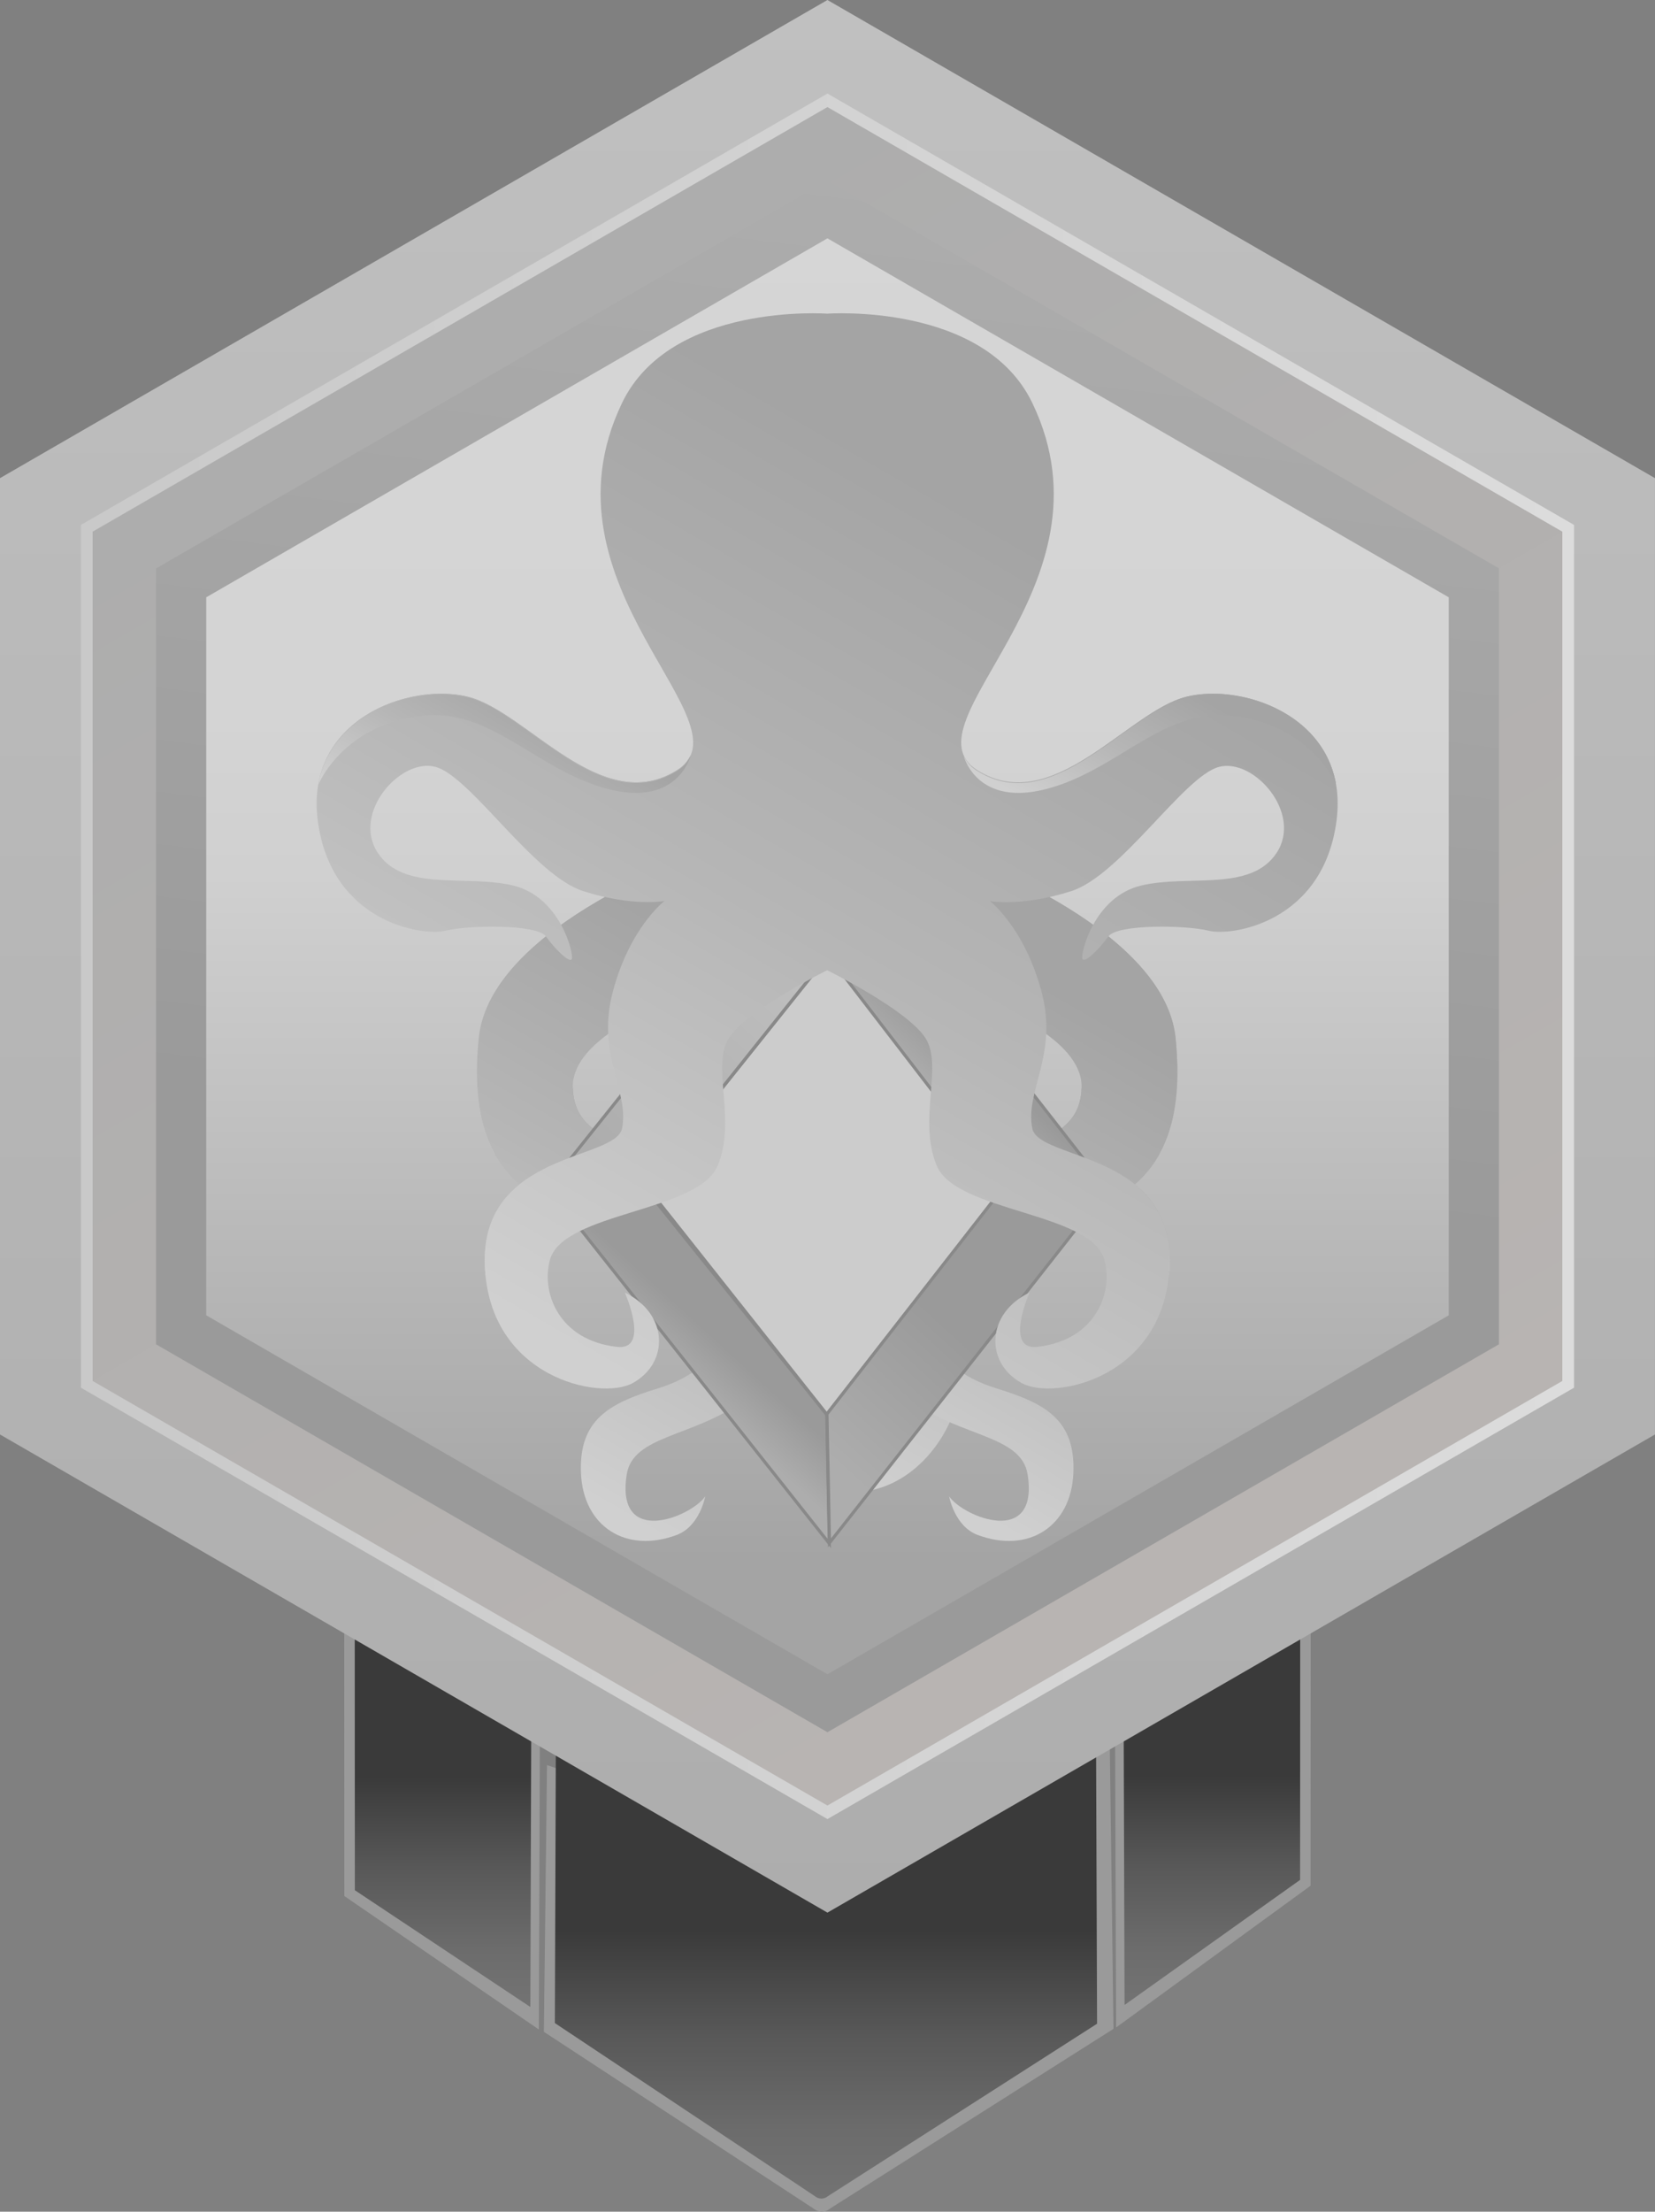 <svg id="Layer_1" data-name="Layer 1" xmlns="http://www.w3.org/2000/svg" xmlns:xlink="http://www.w3.org/1999/xlink" viewBox="0 0 527.26 704.11"><rect x="0" y="0" width="527.26" height="704.11" fill="#808080" stroke="none"/><defs><style>.cls-1{fill:#9a9a9a;}.cls-2{fill:url(#linear-gradient);}.cls-3{fill:url(#linear-gradient-2);}.cls-4{fill:url(#linear-gradient-3);}.cls-5{fill:#feebff;}.cls-6{fill:#f7f7f7;}.cls-7{fill:url(#linear-gradient-4);}.cls-8{fill:url(#linear-gradient-5);}.cls-9{fill:url(#linear-gradient-6);}.cls-10{fill:url(#linear-gradient-7);}.cls-11{fill:url(#linear-gradient-8);}.cls-12{fill:url(#linear-gradient-9);}.cls-13{fill:url(#linear-gradient-10);}.cls-14{fill:url(#linear-gradient-11);}.cls-15{fill:url(#linear-gradient-12);}.cls-16{fill:url(#linear-gradient-13);}.cls-17{fill:url(#linear-gradient-14);}.cls-18{fill:url(#linear-gradient-15);}.cls-19{fill:url(#linear-gradient-16);}.cls-20{fill:url(#linear-gradient-17);}.cls-21{fill:url(#linear-gradient-18);}.cls-22{fill:url(#linear-gradient-19);}.cls-23{fill:url(#linear-gradient-20);}.cls-24{fill:url(#linear-gradient-21);}.cls-25{fill:url(#linear-gradient-22);}.cls-26{fill:url(#linear-gradient-23);}.cls-27{fill:#ccc;}.cls-27,.cls-28,.cls-29,.cls-30,.cls-31{stroke:#898989;stroke-miterlimit:10;}.cls-28{fill:url(#linear-gradient-24);}.cls-29{fill:url(#linear-gradient-25);}.cls-30{fill:url(#linear-gradient-26);}.cls-31{fill:url(#linear-gradient-27);}.cls-32{fill:url(#linear-gradient-28);}.cls-33{fill:url(#linear-gradient-29);}.cls-34{fill:url(#linear-gradient-30);}</style><linearGradient id="linear-gradient" x1="141.38" y1="378.04" x2="141.38" y2="638.94" gradientUnits="userSpaceOnUse"><stop offset="0.72" stop-color="#3a3a3a"/><stop offset="0.83" stop-color="#585858"/><stop offset="0.93" stop-color="#6c6c6c"/><stop offset="1" stop-color="#737373"/></linearGradient><linearGradient id="linear-gradient-2" x1="-330.01" y1="383.92" x2="-330.01" y2="644.83" gradientTransform="matrix(-1, 0, 0, 1, 55.85, -6.53)" xlink:href="#linear-gradient"/><linearGradient id="linear-gradient-3" x1="296.51" y1="400.72" x2="296.51" y2="706.48" xlink:href="#linear-gradient"/><linearGradient id="linear-gradient-4" x1="297.02" y1="6.53" x2="297.02" y2="615.43" gradientUnits="userSpaceOnUse"><stop offset="0" stop-color="silver"/><stop offset="1" stop-color="#adadad"/></linearGradient><linearGradient id="linear-gradient-5" x1="59.18" y1="310.98" x2="534.85" y2="310.98" gradientUnits="userSpaceOnUse"><stop offset="0" stop-color="#c9c9c9"/><stop offset="1" stop-color="#dcdcdc"/><stop offset="1" stop-color="#f0f0f0"/></linearGradient><linearGradient id="linear-gradient-6" x1="297.02" y1="51.42" x2="297.02" y2="570.54" gradientUnits="userSpaceOnUse"><stop offset="0" stop-color="#d6d6d6"/><stop offset="0.35" stop-color="#d4d4d4"/><stop offset="0.45" stop-color="#d0d0d0"/><stop offset="0.87" stop-color="#a4a4a4"/></linearGradient><linearGradient id="linear-gradient-7" x1="266.76" y1="557.43" x2="327.27" y2="64.53" gradientUnits="userSpaceOnUse"><stop offset="0.37" stop-color="#9a9a9a"/><stop offset="1" stop-color="#adadad"/></linearGradient><linearGradient id="linear-gradient-8" x1="179.94" y1="108.21" x2="414.09" y2="513.75" gradientUnits="userSpaceOnUse"><stop offset="0" stop-color="#adadad"/><stop offset="1" stop-color="#b8b4b2"/></linearGradient><linearGradient id="linear-gradient-9" x1="384.69" y1="277.55" x2="418.25" y2="219.42" gradientUnits="userSpaceOnUse"><stop offset="0.03" stop-color="#d0d0d0"/><stop offset="0.46" stop-color="#b6b6b6"/><stop offset="0.87" stop-color="#a4a4a4"/></linearGradient><linearGradient id="linear-gradient-10" x1="379.32" y1="397.35" x2="389.41" y2="379.88" xlink:href="#linear-gradient-9"/><linearGradient id="linear-gradient-11" x1="359.73" y1="393.67" x2="363.16" y2="387.73" xlink:href="#linear-gradient-9"/><linearGradient id="linear-gradient-12" x1="364.93" y1="448.82" x2="372.25" y2="436.14" xlink:href="#linear-gradient-9"/><linearGradient id="linear-gradient-13" x1="239.53" y1="389.92" x2="274.9" y2="328.65" xlink:href="#linear-gradient-9"/><linearGradient id="linear-gradient-14" x1="286.48" y1="411.41" x2="347.37" y2="305.94" xlink:href="#linear-gradient-9"/><linearGradient id="linear-gradient-15" x1="243.18" y1="401.53" x2="257.42" y2="376.86" xlink:href="#linear-gradient-9"/><linearGradient id="linear-gradient-16" x1="318.29" y1="430.82" x2="366.96" y2="346.52" xlink:href="#linear-gradient-9"/><linearGradient id="linear-gradient-17" x1="364.04" y1="351.63" x2="390.73" y2="305.41" xlink:href="#linear-gradient-9"/><linearGradient id="linear-gradient-18" x1="192.14" y1="414.97" x2="223.28" y2="361.03" xlink:href="#linear-gradient-9"/><linearGradient id="linear-gradient-19" x1="176.68" y1="280.22" x2="210.27" y2="222.05" xlink:href="#linear-gradient-9"/><linearGradient id="linear-gradient-20" x1="256.69" y1="457.56" x2="354.64" y2="287.9" xlink:href="#linear-gradient-9"/><linearGradient id="linear-gradient-21" x1="179.87" y1="367.55" x2="231.69" y2="277.78" xlink:href="#linear-gradient-9"/><linearGradient id="linear-gradient-22" x1="302.67" y1="471.02" x2="396.39" y2="308.68" xlink:href="#linear-gradient-9"/><linearGradient id="linear-gradient-23" x1="186.3" y1="469.95" x2="287.65" y2="294.42" xlink:href="#linear-gradient-9"/><linearGradient id="linear-gradient-24" x1="253.8" y1="300.7" x2="192.58" y2="367.67" xlink:href="#linear-gradient-4"/><linearGradient id="linear-gradient-25" x1="234.41" y1="418.26" x2="215.66" y2="438.76" xlink:href="#linear-gradient-7"/><linearGradient id="linear-gradient-26" x1="325.31" y1="398.09" x2="264.45" y2="464.65" xlink:href="#linear-gradient-7"/><linearGradient id="linear-gradient-27" x1="309.64" y1="320.91" x2="290.5" y2="341.85" xlink:href="#linear-gradient-7"/><linearGradient id="linear-gradient-28" x1="208.25" y1="443.83" x2="384.17" y2="139.12" xlink:href="#linear-gradient-9"/><linearGradient id="linear-gradient-29" x1="176.68" y1="280.44" x2="210.27" y2="222.26" xlink:href="#linear-gradient-9"/><linearGradient id="linear-gradient-30" x1="384.69" y1="277.76" x2="418.25" y2="219.63" xlink:href="#linear-gradient-9"/></defs><title>silver</title><g id="Silver"><g id="Frame"><polygon class="cls-1" points="171.66 646.1 109.7 603.62 109.6 371.4 172.63 371.48 171.66 646.1"/><polygon class="cls-2" points="168.96 638.94 113.05 601.77 112.96 378.04 169.8 378.25 168.96 638.94"/><polygon class="cls-1" points="355.58 645.46 417.53 600.33 417.64 370.76 354.6 370.83 355.58 645.46"/><polygon class="cls-3" points="358.27 638.3 414.19 598.48 414.28 377.39 357.44 377.61 358.27 638.3"/><path class="cls-1" d="M207.66,568.45l-1,84.92,86,56.34a4,4,0,0,0,5.06,0l90.41-57.28-1.2-92.18-92.24,38.08Z" transform="translate(-33.39 -6.53)"/><path class="cls-4" d="M211.06,400.72l-.9,249.87L293,705.7a3.21,3.21,0,0,0,4.15,0l85.75-54.9L382,401Z" transform="translate(-33.39 -6.53)"/><path class="cls-5" d="M297,7,33.8,159V463L297,615,560.23,463V159Z" transform="translate(-33.39 -6.53)"/><path class="cls-6" d="M297,21.25,46.13,166.11V455.85L297,600.71,547.9,455.85V166.11Z" transform="translate(-33.39 -6.53)"/><path class="cls-7" d="M297,6.53,33.39,158.75V463.21L297,615.43,560.64,463.21V158.75ZM515.16,436.94,297,562.9l-218.19-126V185.07L297,59l218.12,126Z" transform="translate(-33.39 -6.53)"/><path class="cls-8" d="M297,36.31,59.18,173.64V448.32L297,585.65,534.85,448.32V173.64Z" transform="translate(-33.39 -6.53)"/><path class="cls-9" d="M297,51.42,72.26,181.2V440.76L297,570.54,521.77,440.76V181.2Z" transform="translate(-33.39 -6.53)"/><path class="cls-10" d="M297,60.82,80.4,185.9V436.06L297,561.14,513.63,436.06V185.9ZM494.94,425.27,297,539.55,99.09,425.27V196.69L297,82.41,494.94,196.69Z" transform="translate(-33.39 -6.53)"/><path class="cls-11" d="M297,40.62,62.9,175.79V446.17L297,581.34,531.13,446.17V175.79ZM510.93,434.5,297,558,83.1,434.5v-247L297,64,510.93,187.46Z" transform="translate(-33.39 -6.53)"/></g><path class="cls-12" d="M459,256.05c-4.19-23.36-31.47-31.74-47.68-27.69-18.71,4.68-42.45,38.5-66.56,23.39a10.9,10.9,0,0,1-4.34-4.8h0s4,16.32,26.3,10.56,37-25.45,58.46-23.39C445.46,236.07,455.54,248.6,459,256.05Z" transform="translate(-33.39 -6.53)"/><path class="cls-13" d="M362.27,365.81c-.39,13.81,13.89,16.42,26.07,23.38,7.17,4.11,13.46,15.09,17.42,23.43.12-1.15.2-2.33.23-3.54C407.07,373.1,364.36,376,362.27,365.81Z" transform="translate(-33.39 -6.53)"/><path class="cls-14" d="M336.35,378.45s6.22,7.55,20.11,11.47,30.6,12.14,30.6,12.14-12.25-9-24.79-12.85A188,188,0,0,1,336.35,378.45Z" transform="translate(-33.39 -6.53)"/><path class="cls-15" d="M353.83,440s4.26,7.21,11.81,7.62,18.73-4.52,18.73-4.52-13.87,4.32-18.53,3.38S353.83,440,353.83,440Z" transform="translate(-33.39 -6.53)"/><path class="cls-16" d="M269.3,325.42s-7.82,9.18-8.23,16.6,3.21,24-1.69,33.48-21.11,13.69-21.11,13.69,17.12-7.23,19.22-16.95-1.29-24.78,1-33.84S269.3,325.42,269.3,325.42Z" transform="translate(-33.39 -6.53)"/><path class="cls-17" d="M329.56,409.72h0c-28.62-34.21-30-56.76-31.28-71.31s7.73-49.68,3.83-56.13-6.81-5.71-6.81-5.71c-9.09-.55-13.58,39.69-12.9,65.59s16.87,48.85,35.84,68.29c13,13.28,19.25,25.53,21.93,32a46.54,46.54,0,0,0-.7-11C338.07,423.82,334.15,416.79,329.56,409.72Z" transform="translate(-33.39 -6.53)"/><path class="cls-18" d="M221.18,369.05c-7.92-7.38-5.3-16.18-5.3-16.18.72,25.91,43,13.43,62,47.84,5,9.16,7.07,17.48,6.88,24.81-3-9.91-8.25-21.72-18.22-31.83C253.56,380.56,229.09,376.42,221.18,369.05Z" transform="translate(-33.39 -6.53)"/><path class="cls-19" d="M372.66,369.05c7.91-7.38,5.3-16.18,5.3-16.18-.72,25.91-43,13.43-62,47.84-5.06,9.16-7.08,17.48-6.89,24.81,3-9.91,8.25-21.72,18.22-31.83C340.27,380.56,364.74,376.42,372.66,369.05Z" transform="translate(-33.39 -6.53)"/><path class="cls-20" d="M407.91,337c-2.54-25-35.91-43.82-56.45-53.1l5.9,7.93s29.69,21.41,41.56,44.44c6.89,13.35,5.91,27.86,3.87,37.69C407.41,365.67,409.63,354,407.91,337Z" transform="translate(-33.39 -6.53)"/><path class="cls-21" d="M231.56,365.81c.4,13.81-13.89,16.42-26.07,23.38-7.17,4.11-13.46,15.09-17.42,23.43-.11-1.15-.19-2.33-.23-3.54C186.76,373.1,229.47,376,231.56,365.81Z" transform="translate(-33.39 -6.53)"/><path class="cls-22" d="M134.82,256.05c4.19-23.36,31.47-31.74,47.68-27.69,18.71,4.68,42.46,38.5,66.56,23.39a10.84,10.84,0,0,0,4.34-4.8h0s-4,16.32-26.3,10.56-37-25.45-58.45-23.39C148.38,236.07,138.29,248.6,134.82,256.05Z" transform="translate(-33.39 -6.53)"/><path class="cls-23" d="M296.92,254.72s7.19,2.79,9.62,9.63,8.17,21.8,10.43,29.43-10.58,48.59-7.88,74,26.46,42.48,30.37,63.62c5.86,31.63-22.39,60.83-48,46.26s-6.75-33.93,2.16-33.29c0,0-10.26,16-1.08,20.07S317,456.14,317,446.22c0-20.79-27.83-35.44-37.41-62.78-8.34-23.81-7.35-66.2-3.87-83.67S288.37,256.34,296.92,254.72Z" transform="translate(-33.39 -6.53)"/><path class="cls-24" d="M185.92,337c2.54-25,35.91-43.82,56.45-53.1l-5.9,7.93s-29.68,21.41-41.56,44.44C188,349.66,189,364.17,191.05,374,186.43,365.67,184.2,354,185.92,337Z" transform="translate(-33.39 -6.53)"/><path class="cls-25" d="M335.5,277.49S404.22,300.7,407.91,337c6.2,61.11-38.67,53.24-62.78,69.79s-16.55,34.93,5.76,41.76c15.66,4.8,25.18,10.05,24.46,27S361,501.28,344.77,495.16c-7.27-2.75-9-12.23-9-12.23,4.67,6.65,28.67,16.26,25-7-1.94-12.34-20.69-11.87-36.52-23-13.87-9.77-21.59-28.06-8.27-52.17,19-34.41,61.25-21.93,62-47.84.64-23.12-59.73-36.79-59.73-36.79Z" transform="translate(-33.39 -6.53)"/><path class="cls-26" d="M258.33,277.49S189.61,300.7,185.92,337c-6.2,61.11,38.68,53.24,62.78,69.79s16.55,34.93-5.75,41.76c-15.67,4.8-25.19,10.05-24.47,27s14.39,25.73,30.58,19.61c7.27-2.75,9-12.23,9-12.23-4.68,6.65-28.67,16.26-25-7,1.94-12.34,20.69-11.87,36.52-23,13.88-9.77,21.59-28.06,8.28-52.17-19-34.41-61.25-21.93-62-47.84-.65-23.12,59.72-36.79,59.72-36.79Z" transform="translate(-33.39 -6.53)"/><polygon class="cls-27" points="205.47 377.18 264.21 303.69 320.13 377.59 263.4 450.26 205.47 377.18"/><polygon class="cls-28" points="174.48 377.99 205.06 377.59 263.8 304.1 264.41 265.53 174.48 377.99"/><polygon class="cls-29" points="263.4 450.37 205.06 377.69 174.48 378.1 264.21 491.38 263.4 450.37"/><polygon class="cls-30" points="320.18 377.38 352.77 378.6 264.26 491.17 263.45 450.16 320.18 377.38"/><polygon class="cls-31" points="264.41 265.53 352.77 378.6 320.18 377.38 263.8 304.1 264.41 265.53"/><path class="cls-32" d="M411.33,228.36c-18.71,4.68-42.45,38.5-66.56,23.39s45.7-58.29,17.5-116.93c-15.42-32.09-65.35-28.43-65.35-28.43s-49.94-3.66-65.36,28.43c-28.19,58.64,41.61,101.82,17.5,116.93S201.21,233,182.5,228.36s-52.17,7.2-47.85,39.58,33.46,36.7,40.65,34.9,29.15-2.15,32,1.8,7.53,8.64,8.26,7.2-3.59-19.79-18.7-23.39S162,290.61,153.72,278s7.19-30.23,18.34-27.35,31.31,34.54,47.14,39.58,25.89,3.14,25.89,3.14-11,8.31-16.45,28.84c-5.4,20.15,5.35,31.71,2.92,43.58-2.09,10.22-44.8,7.29-43.72,43.27s36.7,43.53,47.13,37.78c11.9-6.57,11.16-22.31-2.51-28.79,0,0,8.21,18.5-2.52,17.27-18.89-2.16-24.2-17.7-21.32-27.79,4.32-15.12,47.28-15.12,53.4-29.87S259.86,346,265.61,337s31.31-21.59,31.31-21.59S322.46,328,328.22,337s-2.52,25.9,3.6,40.65,49.08,14.75,53.39,29.87c2.89,10.09-2.42,25.63-21.31,27.79-10.73,1.23-2.52-17.27-2.52-17.27-13.68,6.48-14.41,22.22-2.52,28.79,10.43,5.75,46.05-1.8,47.13-37.78S364.36,376,362.27,365.81c-2.42-11.87,8.32-23.43,2.93-43.58-5.5-20.53-16.45-28.84-16.45-28.84s10.05,1.9,25.88-3.14,36-36.7,47.14-39.58,26.62,14.75,18.35,27.35-28.07,6.83-43.18,10.43-19.43,21.95-18.7,23.39,5.39-3.24,8.27-7.2,24.82-3.6,32-1.8,36.34-2.51,40.66-34.9S430,223.69,411.33,228.36Z" transform="translate(-33.39 -6.53)"/><path class="cls-33" d="M134.82,256.27c4.19-23.37,31.47-31.74,47.68-27.69,18.71,4.68,42.46,38.5,66.56,23.38a10.87,10.87,0,0,0,4.34-4.79h0s-4,16.31-26.3,10.55-37-25.44-58.45-23.39C148.38,236.28,138.29,248.81,134.82,256.27Z" transform="translate(-33.39 -6.53)"/><path class="cls-34" d="M459,256.27c-4.19-23.37-31.47-31.74-47.68-27.69-18.71,4.68-42.45,38.5-66.56,23.38a10.93,10.93,0,0,1-4.34-4.79h0s4,16.31,26.3,10.55,37-25.44,58.46-23.39C445.46,236.28,455.54,248.81,459,256.27Z" transform="translate(-33.39 -6.53)"/></g></svg>